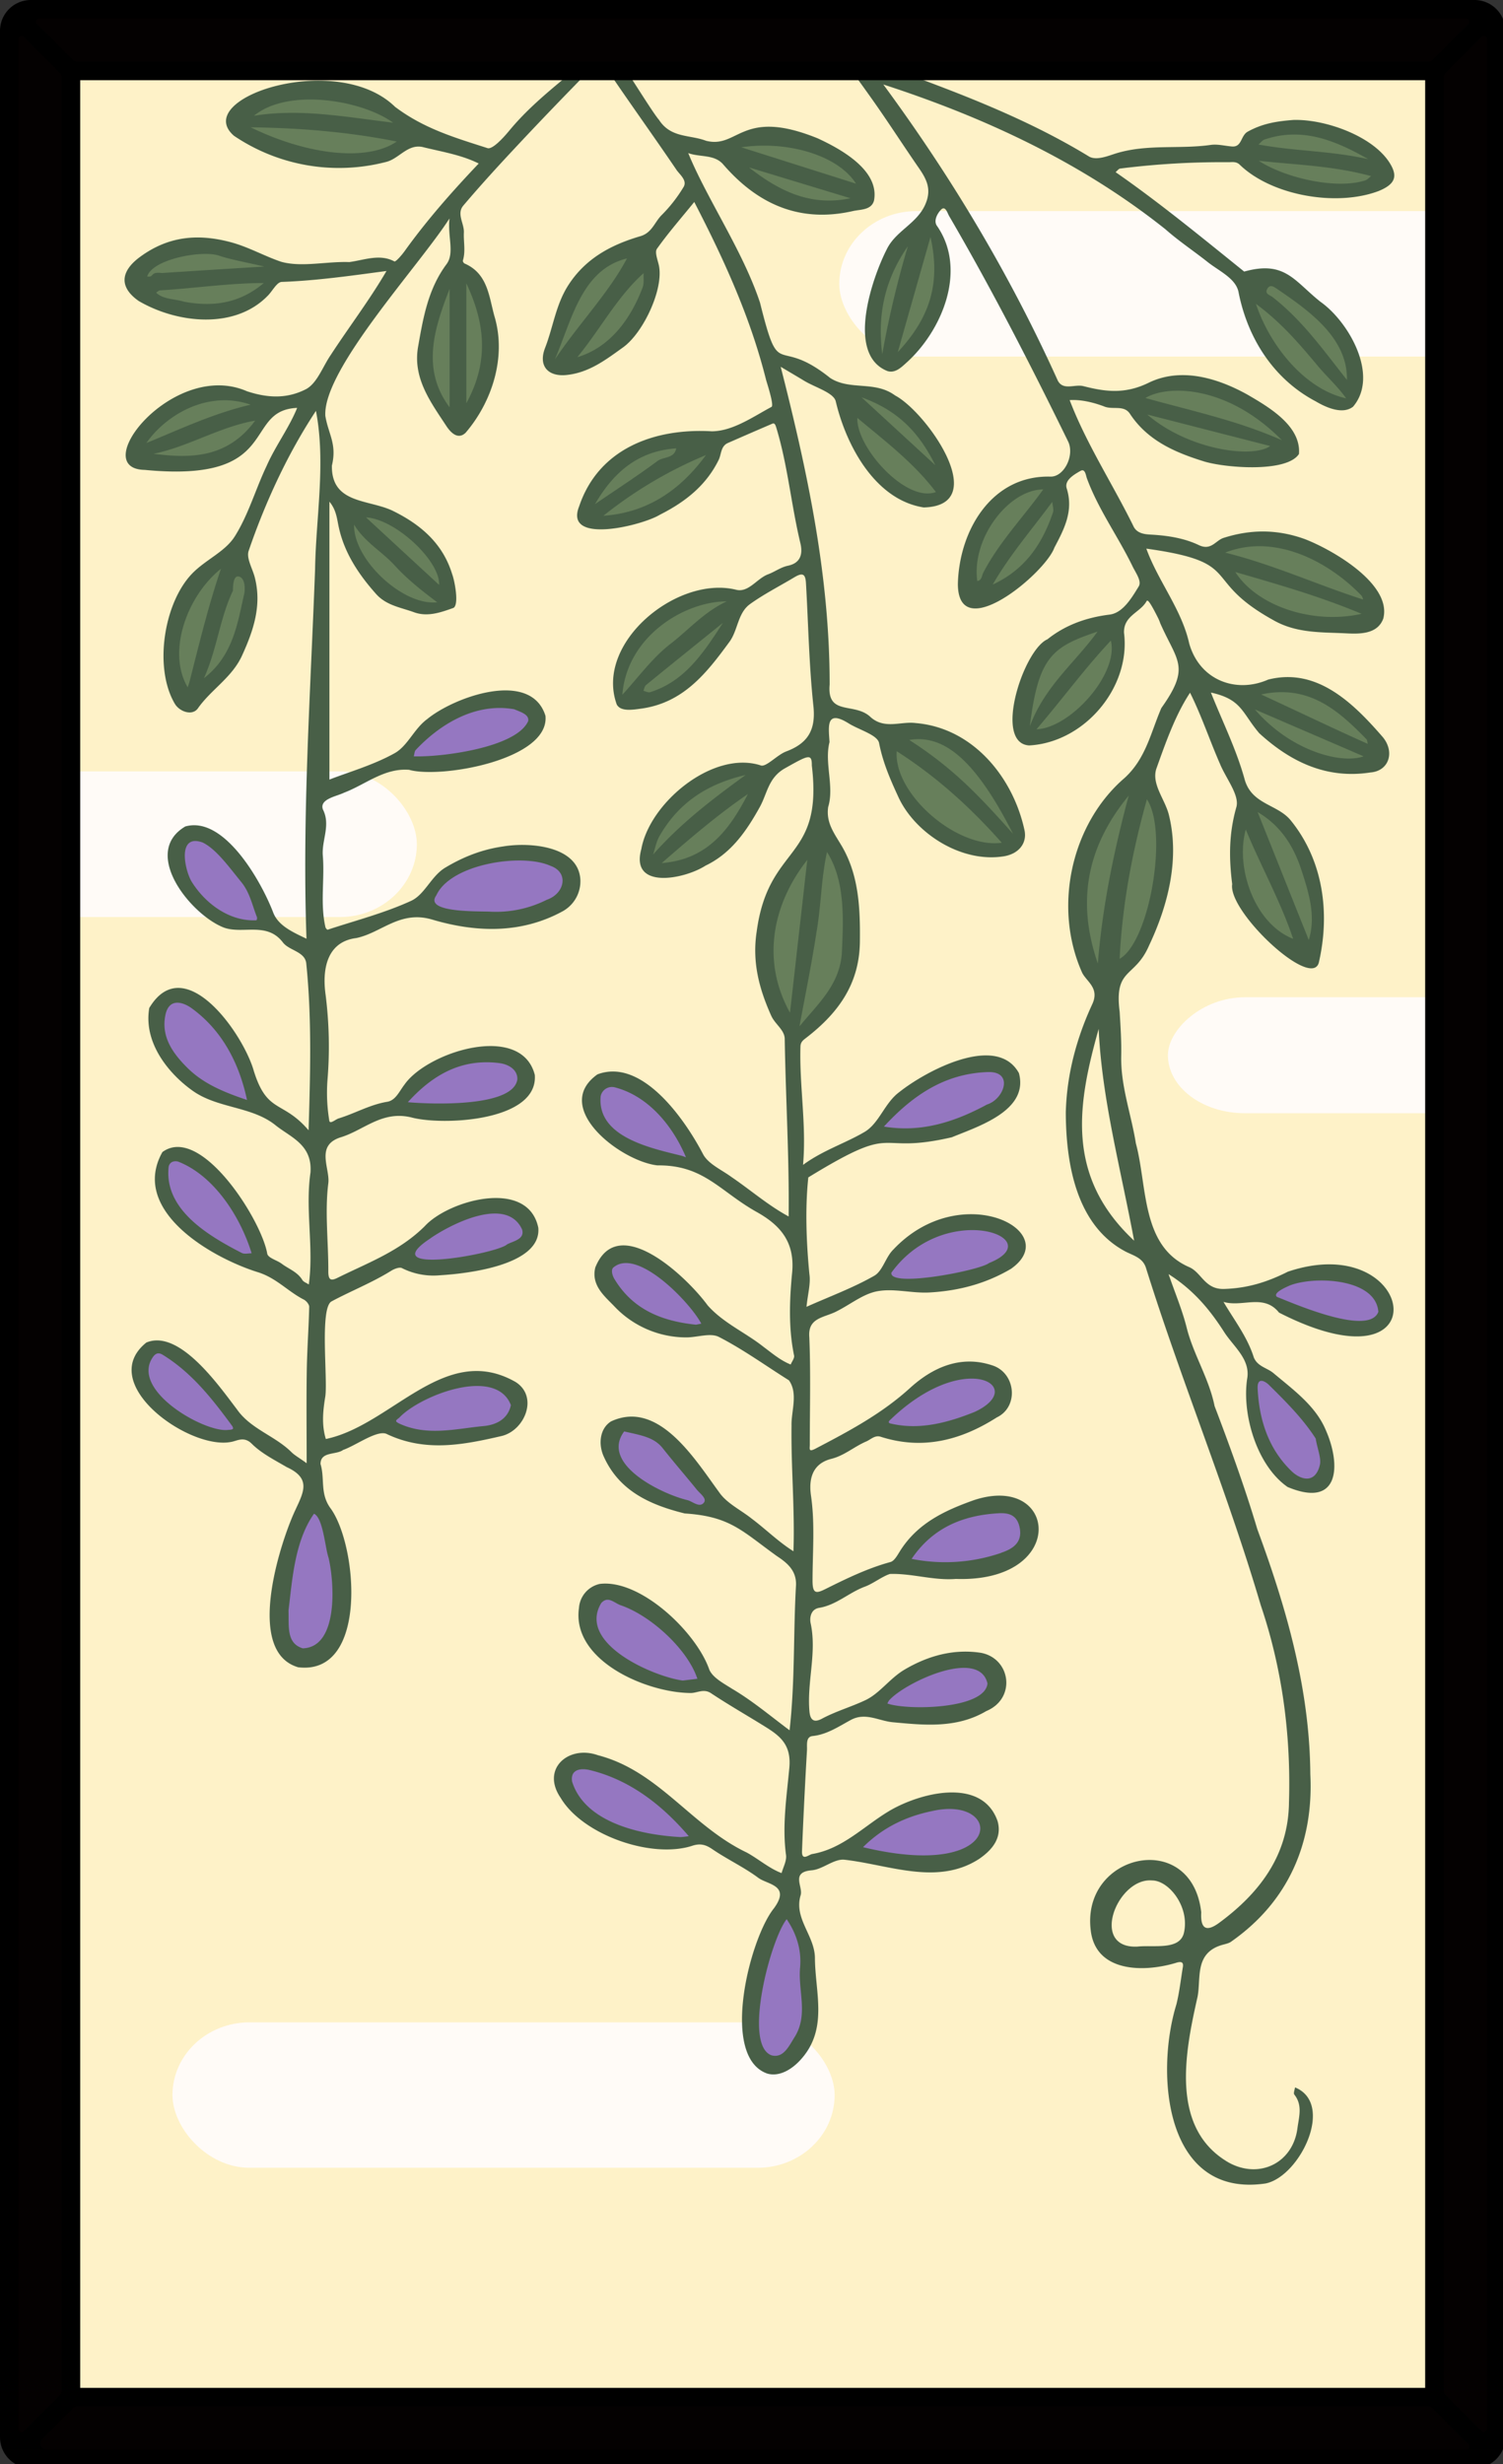 <svg xmlns="http://www.w3.org/2000/svg" width="976" height="1600" viewBox="0 0 258.233 423.333"><rect x="0" y="0" width="258.233" height="423.333" fill="#333333" stroke="none"/><defs><clipPath clipPathUnits="userSpaceOnUse" id="c"><rect style="fill:#fef2c8;fill-opacity:1;stroke-width:16.499;stroke-linejoin:round;paint-order:markers fill stroke" width="976" height="1600" rx="25" ry="25"/></clipPath><clipPath id="b"><path d="M960 22v1556a6 6 0 0 1-6 6H22a6 6 0 0 1-6-6V22a6 6 0 0 1 6-6h932a6 6 0 0 1 6 6z" style="fill:none"/></clipPath><clipPath clipPathUnits="userSpaceOnUse" id="a"><rect style="fill:#fef2c8;fill-opacity:1;stroke-width:16.499;stroke-linejoin:round;paint-order:markers fill stroke" width="976" height="1600" rx="25" ry="25"/></clipPath></defs><g transform="translate(115.51 248.708)"><path d="M960 22v1556a6 6 0 0 1-6 6H22a6 6 0 0 1-6-6V22a6 6 0 0 1 6-6h932a6 6 0 0 1 6 6z" style="fill:#f4f3ef" transform="translate(-115.51 -248.708) scale(.265)" data-name="Paper Backing"/><rect style="fill:#fef2c8;fill-opacity:1;stroke-width:4.365;stroke-linejoin:round;paint-order:markers fill stroke" width="258.233" height="423.333" x="-115.51" y="-248.708" rx="6.615" ry="6.615"/><rect style="fill:#fffbf7;fill-opacity:1;stroke-width:9.456;stroke-linejoin:round;paint-order:markers fill stroke" width="429.992" height="94.43" x="-159.73" y="1155.144" rx="50" ry="50" clip-path="url(#a)" transform="translate(-115.51 -422.3) scale(.265)"/><rect style="fill:#fffbf7;fill-opacity:1;stroke-width:2.502;stroke-linejoin:round;paint-order:markers fill stroke" width="113.769" height="24.985" x="28.688" y="-212.442" rx="13.229" ry="13.229"/><rect style="fill:#fffbf7;fill-opacity:1;stroke-width:2.502;stroke-linejoin:round;paint-order:markers fill stroke" width="113.769" height="24.985" x="-85.879" y="98.717" rx="13.229" ry="13.229"/><g clip-path="url(#b)" transform="translate(-115.51 -248.708) scale(.265)" data-name="Wikipedia Cropped"><path d="M502.58 1336.73c-29.69-7.3-8.79-81.21 7.28-96.56 19.5 16.39 23.32 88.52-7.28 96.56zm98-129.87c-81.77.08-29.11-33.22 16.16-38.66 43.26 5.86 15.85 43.5-16.13 38.66zM439.48 1195c-30-2.39-79-14.75-70.41-48.43C387 1128 477.2 1194.74 439.48 1195zm159.64-84c-59.38 1.36-5.47-31.86 25.72-33.88 46.79 9.29-.67 38.31-25.72 33.88zm-156.42-17.5c-23.81 0-86.47-38.64-48.75-60.39 17.05-.63 90.68 59.09 48.75 60.34zm-244.39-20.68c-28.2 0-12.86-81.87 5.22-95.49 18.47 13.16 27.21 89.81-5.22 95.44zm414.61-56.11c-59.57 2.57 6.84-44.1 36.28-39.77 9 0 14.13 4.12 15.82 12.6 4.56 24.61-34.95 26.02-52.1 27.12zm-159.3-37.17c-63.46-9.06-78.29-83.25-20.82-43.16 4.88 10.94 42.33 36.88 20.82 43.11zm393.66-17c-21.27-2.16-48.71-55.5-29.46-71.36 19.18 8.25 64.51 59.35 29.46 71.35zm-565.1-31c-81.38-3 46.42-66.94 53.05-19.81-4.86 21.64-35.44 17.44-53.05 19.81zM147.32 931c-21.66-1.35-48.26-17.06-55.27-41-2.55-9.45 8.66-21.79 17.1-14.12 9.65 5.98 63.43 52.61 38.17 55.12zm444.05-2c-55.87 0 36.42-56.07 54.06-34.57C659.29 921.8 610.71 926 591.37 929zm-140.16-66.28c-26.71 3.81-87.15-43.51-42.35-48.06 9.57.53 67.24 40.86 42.35 48.06zm434.31-2.65c-20.89-.13-39.47-7.37-56.79-14.65-19.26-12.26 20.32-20.81 29.1-19.57 19.17-4.54 61.17 26 27.69 34.22zm-292.44-27.15c-50.13.88 15-42.39 33.78-40.34 21.34-2.15 45.65 19.11 18.41 28.88-16.66 7.61-34.52 10.16-52.19 11.46zm-316-12.1c-38.08-10.41 32.84-42.07 46.6-37.82 15.86-1.43 28 21.12 9.6 26.07-17.18 9.23-36.71 10.12-56.15 11.75zm-118-4.1c-51.34-7.53-82.59-107.35-17.49-50 5.93 9.28 39.85 47.28 17.51 50zm285.64-62.55c-74.87-5.52-78.69-89.13-15.08-34.81 4.88 8.7 26.98 27.21 15.1 34.81zm144.58-18.72c-62.62 2.12 58.54-70.24 65.29-35.61-.05 25.32-43.34 33.32-65.29 35.61zm-301.12-15.92c-66.34 4.81 12.7-43.89 36.14-34.31 43.3 17.09-13.01 38.18-36.14 34.31zm-128-2.46C131 715.71 76.64 660.59 115 646c22.61 3.4 56.75 51.74 45.15 71.07zm2.12-116.15c-28.35 4.31-72.37-63.25-29.12-58.35 11.43 5.43 54.23 53.11 29.09 58.35zm159.59-5.8c-83.08 3.75-30.37-43.59 16.41-41.54 59.02 4.42 20.13 45.14-16.44 41.54zm-50.3-100.21C243 484.45 313.45 450 324.48 454.78c66.11 13.75-31.16 43.51-52.89 40.13z" style="fill:#9577c1;fill-opacity:1"/><path d="M518.38 669.37c-32.82-27.38-26.89-112.5 20.71-119.83 20.73 34.11 15.68 95.61-20.71 119.83zm193.4-40.72c-48.33-67.44 63.15-196.24 37.24-43.54-8.2 30.75-15.93 37.93-23.1 40.47-6.2-4.05-9.16.65-14.14 3.07zm136.75-15.27c-32.41.06-51.1-40.47-45.69-72.22 1.49-10.28 8.31-5.36 9.95-17.73 27.55 2.67 53.8 66.65 35.74 89.95zM429 563.52c-29.1-22 27.78-61.94 54.41-65.11C501 523 459.37 563.63 429 563.52zm215.88-12.89c-116.33-21.77-55.88-152.06 15.49-11.89 2.73 4.39-11.45 13.17-15.51 11.89zm229.62-54.88c-12.19.61-72-16.74-60.81-44.89 16.11-28.24 114.59 35.97 60.81 44.89zm-202.5-19c-3-1.15-8.61-2.22-8.22-6.45 5.75-47.5 16.57-55.18 47.9-64.92 37.12 14.5-14.37 72.22-39.68 71.4zm-268.51-22.4C386.79 425.65 447 374.42 475 389c-4.92 26.95-24.55 54.62-52.29 63.53-9.71.09-9.71-5.34-19.22 1.85zm-281.81-4.79c-22.58-14.38-1.27-84.9 25.08-82.8 14.35 6.42 19 6 14.29 24.42-3.11 23.55-15.44 48.82-39.37 58.41zM864 404c-37.53.55-62-19.46-73.66-45.55C811.19 323.37 941.23 398.92 864 404zm-583.23-9.37c-22.49 3-78.95-49.5-43.24-63.15 23.86-1 70.47 48.15 43.24 63.11zm362.85-11.65c-38-7.2 5.15-72.72 32.7-69.67 27.61 20.18-10.91 62.69-32.7 69.63zM391.2 338.37c-27.94-19.76 31.32-58.09 50.24-50.36 2.9 12.77 13.3 0 19.41 4.53-8.85 28.65-43.72 43.64-69.65 45.83zm209.46-13.87c-27.22-3.18-62.75-48.58-42.08-71 21.52 7.46 49.34 26.26 50.22 51.22-3.9 2.79-2.31 7.74.42 10.7 5.14 5.98-3.48 8.92-8.56 9.08zm-482.57-25c-80.23-1.09 50.61-81.79 50.57-24.49-12.43 16.99-28.02 24.53-50.57 24.53zm689.31-2.8c-18.66-.94-66.6-9.09-68.69-38.15 4.95-32.69 151.95 28.28 68.69 38.15zm-515.91-28.61c-24.18-18.35-18.46-81.56 10.87-88.39 15.09 11.74 27.13 79.35-10.87 88.39zM870 262.48c-25.26-8.92-71.89-50.45-52.86-74.27.69-6.85 9-8.46 13.19-4.16 28.2 17.2 52.46 41.44 46 76-1.16 2.42-3.97 2.26-6.33 2.43zM359.75 237c-10.94-10.83 21.26-65.66 38.18-71.06 13.23-9.37 9.9 5.84 18.65 7.14 16.68 17.36-17.64 51.31-33.94 60.06-9.18 5.35-14.36-3.65-22.89 3.86zm212.07-3.37c-13.48-22.32.27-55.43 13.5-76.31 3.74-4.43 12.11 3.61 14.11-4.76a4 4 0 0 1 4-2.92c16.57 24.92 1.16 78.91-31.61 83.99zm-437.69-32.58c-11-1-27.23-1.2-35.9-8.71.39-8.2-9.59-10.06-5.88-17.32 13.76-17.85 65-18.16 83-1.93 1.26 20.91-22.58 27.4-41.22 27.96zM537.52 134c-19.39.11-52-11.16-58.58-34.86-3.56-1.45-2.8-7.2 1.08-7.6 34.91-12.17 118.08 32.09 57.5 42.46zM872 123.32c-17.26-.62-80.77-8.47-53.5-36.64 24.12-9 50.71 1.07 70.59 13 6.49 17.32 3.37 22.89-17.09 23.64zm-645.07-19.95c-12.07-1.25-80.11-6-64.81-31.41 46.74-37.96 154.13 25.16 64.81 31.41z" style="fill:#677f5b;fill-opacity:1"/><path style="fill:#485f47;fill-opacity:1" d="M373.916 15.715c10.351 16.612 16.702 10.315-7.816 34.894-12.74 10.55-25.25 21.17-35.84 34-3.93 4.77-11 12.47-14.2 11.42-20.78-6.7-41-12.489-59.95-26.789C218.42 32.41 123.53 63.56 151.66 88a121.47 121.47 0 0 0 98.6 17c8.31-1.95 13.87-11.67 23.57-9.72 12.22 3.04 25.17 5.02 36.54 10.72-17.1 18-33.5 36.55-48 56.75-1.89 2.65-5.83 7.16-6.69 6.72-9.42-5.11-19.59-.86-29.22.43-14.45-.56-30.85 3.52-44.13-.19-11-3.69-21.34-9.72-33.15-12.81-21.34-5.6-40.29-3.65-58.4 9.65-12.72 9.34-13.66 19.6-.9 28.54 24.77 14.56 62.63 18.85 84.09-3.76 2.83-3 5.59-8.4 8.61-8.57 22.86-.81 45.43-4.08 68-7.09-11 18.87-24.36 36.35-36.29 54.67-5.15 7.58-8.77 18.22-16 22-12.17 6.19-24.49 5.82-38.22 1.28-47.53-20.73-104 50.34-66.21 51 89.53 8.7 63-38.68 98.8-40.2-5.27 13-14.08 24.63-19.77 37.57-7.23 15.14-11.84 31.78-20.71 45.8-6.27 9.9-18.81 15-27.49 23.92-18.4 18.9-25.2 61.21-11.28 84.62 3 5 11.3 8 14.91 2.85 8.61-12.25 22.12-19.95 28.62-34.22 7.47-16.41 12.89-32.57 8.24-50.68-1.47-5.74-5.52-12.31-4-17.08 10.83-31.64 25.34-63.07 43.66-90.84 6.5 33.76 0 68.68-.57 102.84-2.93 79.78-8.42 159.53-5.56 239.35-8.7-4.18-18.17-8.3-21.53-16.85-7.57-19.9-31.76-63.14-57.07-55.91-29 17.15 3.93 57.63 25.32 65.65 12.44 4.22 27.67-4 38 9.53 4 5.28 14.2 5.83 15.12 13.46 3.69 35.94 2.61 72.26 1.52 108.3-16.88-19.7-26.76-10.54-35.46-38.28-6.78-24.32-45.17-78.88-67.83-41-3.94 22.84 13 43 28.3 53.78 16.32 11.48 38.22 9.88 53.59 22.26 9.71 7.82 23.91 12.43 22.63 30.61-3.52 24.05 2.25 48.68-1.09 72.6-1.43-1-3.39-1.6-4.2-2.94-3.16-5.24-8.84-7.11-13.35-10.51-3.08-2.31-8.62-3.62-9.37-6.39-3.61-21.86-43.14-84.28-68-66-21.3 38 32.18 68.77 62.49 78.06 11.67 3.84 19.11 12.44 29.22 17.58 1.6.82 3.51 3.13 3.47 4.71-.32 13.79-1.36 27.57-1.58 41.36-.3 19.38-.07 38.77-.07 60-5-3.62-7.77-5.1-9.89-7.21-10.73-10.64-26.51-15-35.35-27.77-11.51-15.05-37.25-52.19-58.7-43.26-33 26.56 27.84 69.82 54.9 64.44 3.79-.58 8.33-3.92 13.44 1.17 6.31 6.29 14.79 10.52 22.62 15.13 18.49 8.46 9.06 18.81 3.18 33.46-9.34 22.8-28.7 86.54 4.25 96.31 45.9 5.6 38.47-79.88 20.77-103.41-6.66-9.42-3.35-19-6.24-28.35 0-8.29 10.14-5.74 14.65-9.12 8.39-2.94 21.65-12.86 28-10.47 25.22 12.12 49.93 7.17 74.75 1.44 15-3.57 24.06-25.37 9.2-34.95-46.12-26.46-80.36 28-123.15 36.89-2.82-9.25-1.86-18.26-.35-27.57 1.66-11.49-3.72-57.22 4-61.61 12.8-6.87 26.42-12.2 38.84-19.95 2-1.22 5.32-2.49 6.9-1.64a45.17 45.17 0 0 0 24.36 4.64c17.49-1 66.22-6.42 64-30.84-6.74-32.36-58.25-17.74-73.51-1.1-16.49 16.41-36.85 23.75-56.49 33.5-4.25 2.11-6.17 1.81-6.14-4.07.11-19.09-2.36-38.42 0-57.19 1.21-9.71-8.66-24.6 8.21-29.81 15-4.63 26.63-17.45 45.67-12.83 20 5.42 82.31 2.64 80-27.55-8.73-34.27-69.78-15-84.54 6.32-3.35 4.33-5.68 10.19-11.16 11.09-11.21 1.83-20.88 7.54-31.47 10.77-2.1.64-5.67 4.06-6.07 1.45a110.32 110.32 0 0 1-1.22-25.79 267 267 0 0 0-1.15-55.56c-2.73-19.44 2.39-34.8 19.79-37 16.41-3.37 28.35-18.18 49.26-12 27.59 8.18 57 9.6 84.31-5.21a22.21 22.21 0 0 0 11.79-20.61c-1.18-21.85-32.57-24.49-49.92-21.61-13.8 1.94-26 6.79-37.69 13.78-9.13 5.48-13.23 17.42-22.12 21.51-17.27 7.94-36 12.73-54.14 18.73-.28.09-1.26-1-1.4-1.6-3.54-15.37-.45-31-1.71-46.33-.84-10.09 5.22-19.82.07-30-2.5-6.86 9-8.53 13.62-10.88 14-5.29 26-16.08 42.22-14.86 20.68 5.86 91.27-6.57 88.44-35-9.45-30.33-59.38-12.18-76.73 2.17-8.46 6.2-12.6 17.37-21.12 22.1-13.88 7.71-29.59 12.14-42.22 17.06V325.23c4.44 5.29 4.85 10.91 6 16.25 3.55 16.73 12.87 30.84 24.27 43.6 6.68 7.48 16.06 8.71 24.66 11.85 8.6 3.14 17.2.1 25-2.67 4.58-1 1.2-18.11-.36-22.08-6.13-20.12-20.75-32.37-38.81-41.19-15.67-7.34-39.55-4.39-39.16-29.14 3.4-14.06-2.31-20.42-4.25-32.23-1.8-29.94 60.8-97.21 80.48-128-1.27 11.79 3.45 22.46-1.91 29.64-12 16.15-15.1 34.66-18.41 53.36-3.63 20.47 8.05 35.92 18.25 51.48 2.19 3.34 7.14 9.58 12.51 4.47 17.16-20 26.33-48.67 19-74.58-3.81-12.86-4.15-28.45-19.62-35.15-.57-.24-1.29-1.4-1.14-1.89 1.88-6 .39-12.12.66-18.13.34-5.79-4.82-12.12-.45-17.44 11.49-13.58 23.54-26.7 35.71-39.69 16.28-17.4 32.86-34.52 49.56-51.53.19-.2 2.25-5.79 5.84-.37 15.32 22.83 31.54 45.29 47 68.05 2 3.15 7.39 7 4.78 11.39a94.67 94.67 0 0 1-14.29 18.29c-4.5 4.51-6.17 11.38-13.69 13.59-19 5.57-35.81 14.48-47 32.17-7.88 12.46-9.61 26.9-14.79 40.2-4.61 11.85 2 18.8 13.76 17.63 14.62-1.45 25.49-9.81 36.89-18 13-9.4 26.24-37.57 23.16-52.81-.75-3.69-2.89-8.74-1.31-11 7.45-10.5 16-20.24 24.2-30.36 19.24 37.23 36.44 74.75 46.63 115.58 1.8 5.83 5 16.41 3.47 17.25-11.84 6.3-25 15.73-38.71 15.84-37.41-2.16-73.52 11.28-86.06 48.75-10 25.14 41.4 12.16 52.39 5.32 16.52-8.33 29.92-18.95 38.08-35.46 1.88-3.82 1.27-9 6.1-11.08 9.12-4 18.28-8 27.44-11.92 1.84-.79 2.74-1.6 3.75 1.7 7.53 24.61 9.73 50.3 15.71 75.2 1.76 7.35-.12 12.94-8 14.61-4.8 1-8.53 3.94-12.85 5.54-7.42 2.75-12.78 12.24-21 10-38.18-9.24-91.6 34.5-77.2 74.42 2.52 4.7 10 3.5 16.15 2.64C443.33 455.47 458.37 436 473 416c5.48-7.53 5.28-18.66 13.31-24.41 9-6.47 19-11.53 28.57-17.27 5.38-3.24 7.31-2.44 7.66 3.67 1.53 26.52 2 53.15 4.81 79.53 1.69 15.63-3.5 24.32-17.63 29.63-6 2.27-13.19 10.55-16.64 9-30.84-9.86-71.93 24.18-77.3 54.37-7.34 26.46 27.95 19.5 41.66 10.64 16.83-8.05 26.75-22.82 35.18-38 4.9-8.84 5.48-19 16.32-25.11 15.16-8.51 17.49-9.85 17.4-1.77 7.47 62.3-28.11 50.53-35.75 107.67-3 19.68 1.53 36.86 9.38 54.43 2.49 5.57 8.56 9.16 8.79 14.86.63 38.37 3 78.07 2.56 115.36-13.19-7.09-24.79-17.25-37.22-25.68-6.39-4.67-15-8.4-18.32-14.78-11.67-22.39-39.52-62.6-68.44-51.65-30.08 21.42 14.84 56.25 38.88 59 29.92-.35 40.23 16.55 64 30 15.34 8.48 25.31 19.36 23.35 39.66-1.71 17.61-2.42 35.81 1.27 53.61.35 1.72-1.41 3.86-2.19 5.81-6.66-2.63-12.14-7.37-17.84-11.61-11.73-9.26-25.9-15.31-36-26.72-13.44-18.43-58.16-61-72.83-24.63-2.89 11.6 6 18.65 12.19 25.11A64.16 64.16 0 0 0 444.66 867c7.24.09 15.85-3.17 21.46-.29 15.78 8.11 30.3 18.65 45.39 28.12 6.07 8.45 1.43 20 1.68 29.38-.36 27.12 2.19 54.39 1.24 81.43-9.68-6.06-17.95-14.32-27.11-21.18-7.12-5.67-16.22-9.94-21.09-17.12-15.65-21.28-39.27-60.23-70.07-45.88-7.31 4.59-8.29 14.68-4.83 22.51 10 22.6 30.17 31.6 52.59 37.16 29.76 1.92 37.13 11.43 60 27.8 7 4.57 12.46 9.64 12.17 18.58-1.79 31.29-.62 63.19-4.18 94.18-12.32-9.18-24.09-19.15-37.44-27-5.42-3.46-12.46-7.14-14.63-12.41-8.38-24.16-44.58-58.76-71-55.46a17.16 17.16 0 0 0-13.46 15.56c-4.89 34.05 43.61 55 72.45 55.16 4.14 0 8.38-3 13.07.07 11.37 7.55 23.25 14.33 34.85 21.54 10 6.18 17.43 11.85 16 27-1.72 18.56-4.7 37.47-2.13 56.43.5 3.71-1.8 7.8-2.89 11.69-7.93-2.94-15.07-9.24-22.63-13.35-35.88-17.1-56.91-52.8-96.4-63.05-19-6.78-37.18 8.77-24.15 27.71 14.22 23.89 58.47 39.42 84.88 31.11 5.46-1.89 9-.94 13.54 2.17 9.63 6.57 20.39 11.57 29.71 18.51 6 4.45 21.21 4.7 10 19.86-15.62 19.49-35.11 96.08-4.27 107 7.7 2.23 15.66-2.46 21.39-8.66 18.41-19.91 9.7-43.48 9.55-66.23-.09-14.65-13.81-25.54-9.25-40.73 1.67-5.59-6.68-15 7.18-16.15 7-.6 13.82-7.09 20.62-6.91 28.89 3.05 60.43 17.19 87.77-.37 8.39-5.73 15.28-13.6 12.08-24.66-10.23-29.23-51.75-18.07-71.53-5.72-15.88 9.78-29.27 23.81-48.68 27.13-2.18.38-6.85 4.93-6.56-2.08.88-21.747 1.953-43.486 3.22-65.22.19-3.29-.93-8.71 3.63-9.2 9.21-.93 16.92-6.17 24.81-10.44 9.54-5.11 18.1.64 27.18 1.49 20.41 1.9 41.36 4.13 60.66-7.25 19.52-8.16 15.84-34-3.34-37.72-17.34-2.73-34.07 1.65-49.61 10.81-9.55 5.62-16.15 15.43-25.36 19.81-9.21 4.38-19.26 7.19-28.46 12.16-4 2.07-7.27 1.9-7.9-4.7-1.75-19.17 4.91-38.15.74-57.4-.53-2.45-.51-8.88 5.61-9.88 11.07-1.82 19.29-9.91 29.53-13.7 5.45-2 11.15-6.6 16.27-8.25 14.25-.48 28.32 4.38 42.79 3.22 73.02 2.42 66.09-69.06 11.71-51.09-19.08 6.8-36.25 14.87-47.57 32.44-1.85 2.87-3.9 7-6.61 7.7-14.64 4-28.22 10.58-41.7 17.29-6 3-8.78 3.88-8.78-5.12 0-18.39 1.67-36.81-1-55.22-1.55-10.82.87-20.76 13.24-23.87 8.49-2.14 14.83-7.94 22.55-11.23 3-1.29 5.61-4.29 9.42-3.07 27.24 8.74 52 2.29 75.26-12.54 14.65-7 12.24-29.29-3.35-33.87-20.85-6.79-39 2.13-52.94 14.83-18.51 16.82-39.67 28-61.29 39.31-4.61 2.4-3.67.11-3.67-2.6 0-23.22.64-46.46-.31-69.65-1.11-13.12 10-12.53 18.27-17.08 8.62-4.38 16.78-11.08 25.87-12.73 10.86-2 22.23 1.43 33.85.79 19.25-1.08 36.74-5.86 52.76-15.32 34.7-24.37-32.6-58.91-76.27-12.5-5 4.84-6.85 13.83-12.38 17-13.57 7.76-28.44 13.23-43.93 20.13.84-8.33 2.79-14.94 1.89-21.14-2-20.64-2.85-42.62-.71-62.76 60-36.78 41.25-14.1 93-26 17.23-7.11 50.11-17.33 43.54-41.62-14.47-26.26-60.9-1-77.55 12.32-9.53 7-13 20.23-22.54 25.84-12.6 7.42-27 11.87-39.86 21.35 2.28-26.16-2.44-51.34-1.68-76.71.08-2.84 1.55-4 3.4-5.42 20.6-15.84 34.82-34.62 35.14-62.58.24-21.91-.71-43.41-11.94-62.3-4.87-8.2-10.09-14.92-8.63-25 4.08-13.35-2.59-28.56.87-42.09-.55-9.71-2.64-21.53 12.5-12.06 6.84 4.22 18.6 7.4 19.64 12.72 2.47 12.65 7.27 23.6 12.57 35.09 10.7 23.21 40.58 42.79 68.33 38.3 9.62-1.56 15.18-8.47 13.37-16.94-7.49-34.58-33.66-66.39-70.57-69.43-9.63-1.24-19.93 4.2-29.06-3.72-10.31-10.18-28.53-.42-26.7-21.24.05-70.39-14.32-137.72-31.73-206 6.18 3.68 10.67 6.3 15.11 9 7.21 4.4 19.38 7.79 20.6 13.49 6.76 28.56 25.48 63.75 57 68.69 44.63-1.11 1.9-61.85-18.58-72.62-13.16-9.72-29.09-3-42-11.28-35.52-28.47-32.48 3.67-45.53-48.82-11-33.32-34.48-67.44-46.55-97 7.47 2.8 16.87.64 22.66 7.33 22.46 26 49.81 38.06 84.16 30.24 4.81-1.09 11.81-.51 13.6-6.67 3.85-19.62-21.39-33.52-36.57-40.5-49.36-20-51.25 7-72.34 1.61-10.4-4-22.73-1.63-30.44-13.5-6.013-7.107-26.49-41.953-41.878-62.045h-11.486zm157.014 0a73.15 73.15 0 0 1 2.18 2.785c11.2 17.06 23.6 33.32 35.28 50.07 9.24 13.25 18 26.83 27.2 40.13 5.12 7.41 8.69 14 4.25 24-5.55 12.44-19.11 17-24.87 28.86-9.54 18.61-26.72 68.27.42 79 4.64 1.41 8.35-1.82 11.65-4.84 23.58-20.77 40.27-60.51 20.56-89.13-2.66-3.43.29-8.46 2.61-10.75 2.62-2.59 4 2 5 3.93 27.72 47.49 53 96.79 77.22 146.26 4.52 9-2.45 23.21-11.39 22.95-38.17-1-59.17 35-60 69.5 0 40.54 56.69-6.92 62.56-23.45 6.17-11.7 12.63-23.71 8-38.39-1.67-5.3 4.72-9 9-11.4 3-1.68 3.39 3 4.1 4.88 7.45 20.24 20.22 37.71 29.58 57 2.12 4.36 6.09 9.62 4 13.06-4.61 7.52-10.29 17.19-18.89 18.25-15.23 1.88-28.83 6.85-40.28 16-15.56 6.77-35.29 67.35-11.87 68.82 36-1.94 66-37.78 61.51-73-.39-11.15 10.51-13.11 14.59-20.47.66-1.2 1.93-.18 7.17 10.2a27.3 27.3 0 0 1 1.71 4c10.94 24.85 19.89 28.12.75 55-6.8 15.64-9.92 32.56-23.74 45.26-34.81 29.85-46.64 84.08-27.57 126.45 3 5.83 11.31 9.89 6.52 20.27C698 672.91 691.64 696.5 691 721.18c.13 32.86 6.6 72.78 38.22 89.89 5 2.75 11.56 4 13.73 10.77 23 73.59 52.63 144.71 74.43 218.7 14 41.31 19.66 84.47 18.32 128-.38 34.13-19 58.65-45.29 78-7.39 5.43-12.23 5-11.59-6.82-6.13-54.22-77.8-38.4-71.65 11.61 3.19 27.66 35 27.48 56 20.91 2.85-.74 4.25-.16 3.73 3-1.34 8-2.22 16.23-4.18 24.13-13.84 45-7.58 125.85 57.9 116.1 22.18-4.57 45-51.7 19-62.26-.19 1.58-1.15 3.75-.45 4.64 5.49 7 3 14.34 2 22-3 22.37-24.57 32.94-44.36 22.18-38.61-22.1-28.41-71.9-20.38-107.59 2.31-11.87-2-27.88 15.18-33.37 2.4-.76 5.23-1.14 7.05-2.67 36.56-25.76 53.1-63.66 50.88-108.17-.36-55.09-15.45-107.66-34.31-158.73-8.06-27-17.79-53.81-27.77-80-3.6-17.95-13.73-33.32-18.11-50.9-2.78-11.17-7.34-21.9-11.72-34.61 16.5 10.45 27 23.42 36 37.46 6.12 9.6 17.37 17.78 14.91 30.68-3.33 23.19 6.46 56.11 26.27 69.85 34.23 14.31 34.48-14.85 24.84-36.69-6.55-15.83-20.94-26.14-34-37.12-4.12-3.47-10.27-4.2-12.75-10.18-4.17-13.3-12.64-24.09-19.64-36 12.34 3.63 26.06-5.48 36 6.94 106.35 54.4 89.54-54.77 5.74-26.53-13.35 6.74-26.12 10.72-41.33 11.2-12.54.4-14.61-10.6-22.57-14.11-31.36-13.55-27.08-52.18-34.67-80.28-3-18.91-9.91-37.13-9.5-56.7.2-9.51-.43-19-1-28.55-3.68-28.8 9.82-21.64 19-42.88 12.22-25.8 19.89-55.58 13.1-84-2.29-10.48-11.46-20.19-8.41-30.49 5.94-16.59 12.32-35 21.94-49.52C779 463.92 784.29 480 791 495.25c3.86 9.42 12.78 20.27 10.59 28-4.84 17-4.88 32.71-2.7 49.92-2.89 18 52.7 69.9 56.32 50.17 7.11-31.53 2.74-65.45-18.27-91.38-8.53-10.69-25.42-10.24-30-26.77-5.21-19-14.18-37-21.85-56.22 20.12 4.39 20 13 31.32 26.34 20.36 18.66 43.72 29.84 72.06 25.46 12.12-.92 15.93-13.25 8.15-22.81-19-21.92-42.65-45.5-74.45-37.38-20.75 9.12-44.37.47-51.15-23.43-4.88-22.08-20.19-40.41-27.8-61.49 64.42 9 34.29 19.69 82.25 46.31 15 8.62 31 7.82 46.73 8.59 8.48.42 20.82 1 24.64-9.54 5.82-22.38-33-44.67-50.93-51.56-17.57-6.35-34.86-6.45-52.65-.74-5.12 1.64-8 8.47-16 4.66-9.36-4.47-20-6.18-30.72-6.78-3.62-.2-9-.46-11.45-5-13.52-27.6-30.64-53.6-41.58-82.22 7.35-.48 15.34 1.5 22.07 4 5.59 2.56 13.07-1.15 17 4.86 11.27 17.16 28.82 24.87 47.11 30.6 13.16 4.41 54.47 7.94 62.48-4.53 1.47-18.21-19.51-30.4-33.37-38.47-20.35-11.31-43.69-17.68-64.17-7.66-15.59 7.62-28.48 5.65-42.22 2.15-5.54-1.41-13 3-16.53-3.45C655 178.54 617.3 115.36 572.7 54.77c65.92 21.41 128.62 50.58 183 93.94 8.58 7.59 18.23 14 27.22 21.11 7.54 6 18.67 10.77 20.17 20 6 29.91 22.89 56.12 50 70.4 7.58 4.48 17.71 8.47 24.15 3.44 17.12-20.06-2.67-55-21.1-68-17.12-13.57-23-27-49.48-19.6-27.32-22-54.64-44.5-83.36-64.45 1-.81 1.93-2.22 3-2.35a528.65 528.65 0 0 1 70.13-4.11c2.62 0 5.21-.66 7.66 1.93C825 127 866.92 134.15 894 123.77c9.8-4.06 12-8.7 8.23-16-9.75-18.82-42.46-30.67-63.74-30-10.93.85-19.93 2.29-29.49 7.55-4.76 2.63-3.68 10.2-10.32 9.64-4.62-.39-9.35-1.67-13.82-1-20.33 2.87-41.12-.75-61.42 5.52-4.83 1.49-12.81 4.94-17.63 1.82-34.43-21-72-36.31-109.57-50.28-16.24-6.56-35.06-7.33-46.65-23.88-2.716-3.864-5.8-7.655-9.06-11.425h-9.6zM200.865 64.512c20.324-.06 42.034 6.34 54.004 15.027-31.26-3.77-60.179-9.338-90.209-4.488 9.043-7.43 22.3-10.498 36.205-10.54zm-38.342 18.027c31.097.352 63.092 2.904 94.698 9.201-18.763 12.995-57.191 9.071-94.698-9.2zm677.34 4.688c16.557.192 31.934 7.236 47.207 15.933-25.28-5.54-46.68-5-71.13-9.47 1.29-1.1 2.4-2.69 3.88-3.23 6.905-2.333 13.565-3.309 20.043-3.233zM495.03 94.422c25.87-.1 50.352 9.402 59.971 24.648l-74.4-23.58c4.8-.701 9.639-1.05 14.43-1.068zm321.102 9.828c26.66 2.79 48.669 3.37 72.799 9.9-1.2.94-2.29 2.22-3.67 2.77h-.02c-18.58 6.06-51.57-1.34-69.11-12.67zm-330.47 4.31 65.708 19.95c-25.73 5.49-46.37-4.73-65.71-19.95zm117.609 45.08c6.97 30.91-1.11 53.12-21.19 74.63h-.01c7.19-25.33 13.64-48 21.2-74.63zm-14.66 5.99a639.16 639.16 0 0 0-16.61 70c-3.5-28 2.79-50 16.61-70zm-455 4.985c3.169.022 5.927.34 7.95.975 8.13 2.77 16.74 4.12 29.83 7.21-25.26 1.54-45.79 2.83-66.33 4.2-8.36-1-4.68 3-9.64 2.2 2.982-9.223 24.454-14.68 38.19-14.585zm272.87 2.905c-11.54 22.02-30.73 41.77-46.73 65.48 11.22-26.35 17.43-58.2 46.73-65.48zm10.82 9.53c-.17 3.09.37 6.43-.63 9.23-7.58 20.09-20.87 38.85-42.37 45.29 15.38-18.83 25.85-39.15 43-54.52zm-246.28 6.45c-15.93 13.42-33.18 15.5-51.64 12.1-5.87-1.88-13.76-1.43-18.15-5.91.84-.51 1.65-1.38 2.53-1.45 22.54-1.34 44.69-4.75 67.26-4.74zm131.34.18c11.16 23.83 15.67 49.16 0 77.73v-77.73zm521.943 1.836c1.589.117 3.223 1.55 4.217 2.144 20.12 13.76 45.3 31.42 44.76 58.63C858 227 844.67 208 825.42 192.88c-1.77-1.61-5.77-2.16-3.74-5.69h-.04c.773-1.343 1.71-1.745 2.663-1.674zM291.49 187.26v76.81c-18.41-24.7-10.1-50.74 0-76.81zm522.8 9.74c16.18 11.94 27.47 25.19 38.71 38.52 6.27 7.84 14 14.53 19.77 22.71C845.71 252.3 823 223.5 814.29 197zm-51.915 56.285c18.465-.367 44.341 7.405 68.686 32.045h-.041c-29.52-13-59.4-19.19-88.39-27.32 4.491-2.71 11.352-4.558 19.745-4.725zM558.58 257.57c23.12 8.35 36.92 22.09 47.81 43.97v.03l-47.81-44zm-412.027 1.926c5.176.098 10.501.975 15.886 2.815v.048c-24.27 5.69-45.34 15.76-67.51 24.82 9.556-13.91 29.192-28.109 51.624-27.683zm597.285 9.23 79.691 20.424c-11.737 8.319-53.51 2.244-79.691-20.423zM555.85 270.92c17.95 15 36.78 29.26 50.93 48.05-19.211 7.237-51.687-28.933-50.93-48.05zm-390.42 1.76C147 297.83 122.06 297 99.52 294.18c22.78-4.61 42.47-17.37 65.91-21.5zm273.02 17.98c-1.31 6.72-8.27 5.29-12.25 8.25-12.38 9.22-25.37 17.62-40.43 27.91 12.97-22.34 29.32-34.51 52.68-36.16zm19.26 4.34c-17.22 23.51-38.71 37.37-66.51 39.37A275.65 275.65 0 0 1 457.71 295zm218.67 22.27c-12.94 18.06-28.65 34.25-38.88 54-1.04 2.04-.85 4.82-3.86 5.42h-.01c-3.91-27.52 20.18-59.27 42.75-59.42zm5.85 8.04c.17 2.37 1.13 5 .42 7.07h-.02c-6.84 20.07-17.88 36.82-39 46.56 11.39-19.71 25.75-36.08 38.6-53.63zm-444.92 10.11c19.163 1.09 48.174 28.326 47.38 43.76l-47.38-43.76zm-7.73 4.69c6.93 11.46 18.04 17.38 26.2 26.34v-.02c8.12 8.91 17.45 16.38 27.72 24-22 2.6-54.57-27.63-53.92-50.32zm586.129 13.994c25.484-.298 50.406 14.748 67.07 32.076a7.4 7.4 0 0 1 1 2.47c-29.26-9.32-58.15-22.64-89.44-30.4 7.056-2.776 14.234-4.063 21.37-4.146zM143.25 368.72c-8.34 24.59-13.98 48.199-20.33 73.049-.33 1.3-.82 2.55-1.24 3.82-13.67-23.21-.23-59.5 21.57-76.87zm657.66 2.11c27.63 8 54.74 15.729 81.88 27.099-31.72 7.07-67.65-4.93-81.88-27.1zm-646.824 2.847c.18-.014.372-.003.574.033 4.5.78 4.27 8.65 3.69 11.2-4.43 19.55-7.31 40.15-26.11 54.73 8.56-19.15 10.28-38.882 18.79-56.702 0-3.525.343-9.054 3.056-9.261zm317.064 16.191c-14.81 6.92-24.7 18.49-36.48 27.56-11.81 9.1-20.86 21.782-31.18 32.952 3.06-38.11 40.51-60.552 67.66-60.512zm-2.5 13.942c-13.27 20.76-25.35 38.04-47.12 44.91-1.24.4-2.91-.551-4.38-.871.54-1.27.74-3 1.69-3.75 15.7-12.82 31.49-25.52 49.81-40.29zm242.934 5.632c-14.316 19.91-34.085 35.124-43.885 61.336 5.554-45.278 14.684-51.485 43.885-61.336zm8.637 5.836c5.25 21.43-26.091 56.61-48.221 57.5 16.83-19.64 31.32-39.54 48.22-57.5zm111.039 33.43c23.118.11 39.177 14.596 54.61 30.441.65.67.6 2 .88 3.06-23-10.25-45.36-21.07-69.1-32 4.807-1.047 9.329-1.521 13.61-1.501zm-506.881 10.248a53.61 53.61 0 0 1 9.07.844c3.69 1.67 9.81 3.228 9 7.648-7.67 17.34-56.55 23.471-74.19 22.881.44-1.4.412-3.2 1.292-4.15 14.429-15.357 33.857-27.389 54.828-27.223zm489.22.953 70.481 30.39c-14.1 5.18-47-3.13-70.48-30.39zm-217.677 19.27c20.5.244 39.31 18.94 60.879 61.37-23-25.91-39.711-43.17-67.301-60.86a36.04 36.04 0 0 1 6.422-.51zM581.39 487c25.68 16.4 47.719 36.32 68.129 59.35-29.2 4-70.2-31.81-68.13-59.35zm-97.98 15.41c-23.44 17-42.33 31.73-60 51.56 1.37-4.07 2.13-8.49 4.24-12.14h.019c11.9-20.61 29.67-33.36 55.74-39.42zm1.5 12.33c-12.03 23.38-26.521 42.49-55.911 44.78 18.32-15.93 36-31.14 55.91-44.78zm246.878 1.06c-9.9 37-17.12 72.56-20 108.85-13.5-38.96-8.01-74.82 20-108.85zm11.81 2.38c14 21.01 1.69 92.48-17.68 103.4 1.69-35.11 8.17-69.52 17.68-103.4zm71.801 8.28c15.41 9.04 23.48 22.62 28.36 37.54 4.81 14.71 9.58 30 4.77 45.38l-33.13-82.92zm-7.7 11.27c9.64 23.51 22.66 46.72 30.7 70.89-25.08-9.8-37.58-46.2-30.7-70.89zm-680.58 7.489c1.23.062 2.644.362 4.26.941 8.76 4.32 16.55 15.19 25.07 25.67 5.63 6.92 7.06 15 10.15 22.72a2.84 2.84 0 0 1-.33 2.04c-17.18.89-32.61-10.45-41.49-24.2-4.314-6.162-9.555-27.773 2.34-27.171zm409.07 7.12c12 19 10.63 43.952 9.59 66.222-1.82 20.15-15.05 31.758-27.44 46.808 3.91-21.17 7.86-40.51 10.88-60l-.03-.03c3.21-17.5 3.13-35.71 7-53zm-12.79 5.11-11.21 99.08c-19.07-34.38-10.83-71.13 11.21-99.08zm-187.347.395c8.145-.052 15.536 1.07 20.736 3.416 12.37 4.27 9.28 18.06-2.19 22A73.23 73.23 0 0 1 317.55 591c-8.06-.35-42.85.71-34.67-10.55 6.627-14.67 32.357-22.474 53.172-22.606zm-221.313 92.19c3.318-.103 7.01 1.726 9.72 3.726 19.65 14.32 30.65 35.61 35.69 59.32-14.59-4.9-27.99-10.35-38.31-20.5v.01c-9.42-9.27-17.63-20.27-14.57-34.69 1.21-5.73 4.153-7.764 7.47-7.867zM712.31 667c2.1 45.43 14 89.2 23 137.3-45.03-41.99-36.48-89.25-23-137.3zm-397.347 21.646c2.87-.021 5.82.156 8.857.543h-.08c6 .76 11.9 4.211 11.68 10.551-2.61 18.21-55.8 16.14-71 14.79 14.332-15.83 30.457-25.732 50.543-25.884zm326.805 6.34c15.388.405 8.917 17.691-1.778 21.014-20.8 11.23-42.54 18.4-66.9 14.33C592 709.79 612.69 696 640.21 695a22.735 22.735 0 0 1 1.558-.014zm-245.092 9.668a7.46 7.46 0 0 1 2.154.295c21.83 5.75 37.54 25.302 45.91 45.272-1.28-.46-2.53-.961-3.83-1.221-19.58-4.84-54-12.19-51.46-38.41a7.46 7.46 0 0 1 7.226-5.936zm-283.15 48.162a7.103 7.103 0 0 1 1.874.184c23.56 9.12 40.53 36 47.75 59.48-2.09-.02-4.47.64-6.22-.14v.01c-21.41-11-50.34-27.84-47.64-55.5.21-2.26 1.743-3.923 4.235-4.034zm207.556 33.88c7.518.057 13.945 2.833 17.379 10.265 2 6.44-5.65 7.579-9.66 9.709-6.09 6.03-87.8 20.95-49.42-4.08h-.08c9.095-6.208 27.428-16.004 41.781-15.895zm309.904 10.753c20.965.229 32.96 12.205 10.274 21.34-6.18 4.88-64.7 16.14-63.33 6.31h-.04c15.06-20.899 36.79-27.828 53.096-27.65zM406.26 818.81c17.064.464 42.438 27.831 48.42 39.28l-3.47.68c-22-2.32-40.81-9.669-52.84-29.609-1.67-2.76-2.3-6.36-.56-7.57 2.415-2.031 5.29-2.867 8.45-2.781zm449.943 11.318c17.048-.13 36.305 5.26 37.447 20.295-6.002 16.087-55-5.472-65.74-9.682-3.1-2.61 6.4-6.52 8.32-7.4 4.929-1.953 12.222-3.154 19.973-3.213zm-753.27 47.223c1.38.073 2.708.999 4.087 1.87 18 11.53 30.88 28 43.26 44.84 2.34 3.2-.94 2.69-2.71 2.94-15.31 1.62-64.26-26.25-48-47.85 1.186-1.4 2.29-1.858 3.364-1.8zm526.462 16.37c17.47-.251 22.806 12.18 2.525 21.58-17.12 6.9-35.54 11.94-54.2 7.6-1.72-.27-1.94-1.22-.72-2.26 20.436-19.798 39.646-26.736 52.395-26.92zm188.244 1.46c1.761-.134 4.044 1.591 4.922 2.48v-.01c11 10.89 21.999 21.78 30.439 34.87 1.26 7.34 3.84 12.91 2.65 17.5-3.12 12.13-12.45 9.29-18.27 3.69-14.92-14.36-21-33.14-22-53.58-.165-3.617.889-4.847 2.259-4.95zm-507.332 3.328c9.582.214 17.568 3.678 20.933 12.392-2.05 9.6-10.35 12.88-17.43 13.55-18 1.69-36.22 6.67-54.19-1.25-4.04-1.83-3.22-2.29-.54-4.3H259c8.899-9.364 33.013-20.8 51.307-20.392zm94.373 29.453c11.48 2.59 19.41 3.839 25 10.879 7.19 9.1 14.81 17.86 22.11 26.87 2.05 2.54 6.6 5.65 4.66 8.29-2.78 3.76-7.3-.57-10.64-1.48-16.67-3.93-56.86-23.28-41.13-44.56zm448.35 4.59a2.48 2.48 0 0 1 .314.678 4.33 4.33 0 0 1-.315-.678zm-204.352 48.412c6.059-.113 10.875 1.661 12.422 9.377 2.06 10.27-5.48 14.08-11.96 16.27v.07a111.8 111.8 0 0 1-58.09 3.9c13.66-20.23 33.32-28.29 56.4-29.57.414-.023.824-.04 1.228-.047zm-445.088.338c5.88 2.7 7.15 21.87 9.41 28.5 3.83 15.9 6.58 58.06-16.7 58.77-10.76-3.27-8.87-14.371-9.25-24.481 2.38-19.13 3.86-44.85 16.54-62.79zm190.35 55.781c2.943-.009 5.763 2.728 8.87 3.697 19.36 6.77 43.08 28.492 49.33 47.522l-9.44 1.148c-18.7-2.45-68.7-23.888-52.89-50.228 1.429-1.563 2.791-2.135 4.13-2.139zm231.28 44.145c7.514.068 13.326 2.863 15.01 10.113-1.54 16.85-52.24 17.54-64.89 13a10.36 10.36 0 0 1 1.4-2.41v.07c7.185-7.872 31.951-20.923 48.48-20.773zm-247.034 65.718c1.404.01 2.835.216 4.115.516 26.23 6.35 47.11 22.799 64.27 42.889-1.75.23-3.51.47-5.27.57-25-1.3-62-9-70.39-36-.93-6.263 3.06-8.002 7.275-7.975zm238.209 25.76c33.9.727 27.434 45.093-56.856 24.766 13.34-13.26 28.62-20.121 45.08-23.471 4.33-.979 8.269-1.37 11.776-1.295zm129.548 46.285c.351.009.704.029 1.057.06 10.94.03 24.49 17.26 20.59 33.95-2.7 11.56-19.72 7.74-30.14 8.92-30.812 1.467-13.618-43.47 8.493-42.93zm-235.914 25.18c6.48 9.44 9.731 20.16 8.701 31.36-1.39 15 5.51 30.78-3.61 45.16-3.62 5.69-7.08 13.65-14.77 11.76-19-6.5-.63-75.5 9.68-88.28z"/></g><rect style="fill:#fffbf7;fill-opacity:1;stroke-width:9.456;stroke-linejoin:round;paint-order:markers fill stroke" width="429.992" height="94.43" x="-159.73" y="1155.144" rx="62.719" ry="62.719" clip-path="url(#c)" transform="matrix(-.211 0 0 .211 142.18 -321.125)"/><g data-name="Red Japanese Frames"><path class="cls-6" d="M0 20v1560a20 20 0 0 0 20 20h936a20 20 0 0 0 20-20V20a20 20 0 0 0-20-20H20A20 20 0 0 0 0 20zm924 1528H52V52h872z" style="fill:#000;fill-opacity:1" transform="translate(-115.51 -248.708) scale(.265)"/><path d="m952.1 15.41-23.41 23.42a4 4 0 0 1-2.83 1.17H50.14a4 4 0 0 1-2.83-1.17L23.9 15.41A2 2 0 0 1 25.31 12h925.38a2 2 0 0 1 1.41 3.41zM40 1549.86V50.14a4 4 0 0 0-1.17-2.83L15.41 23.9A2 2 0 0 0 12 25.31v1549.38a2 2 0 0 0 3.41 1.41l23.42-23.41a4 4 0 0 0 1.17-2.83zM936 50.14v1499.72a4 4 0 0 0 1.17 2.83l23.42 23.41a2 2 0 0 0 3.41-1.41V25.31a2 2 0 0 0-3.41-1.41l-23.42 23.41a4 4 0 0 0-1.17 2.83zM925.86 1560H50.14a4 4 0 0 0-2.83 1.17l-20 20a4 4 0 0 0 2.83 6.83h920.55a2 2 0 0 0 1.41-3.41l-23.41-23.42a4 4 0 0 0-2.83-1.17z" style="fill:#040101;fill-opacity:1" transform="translate(-115.51 -248.708) scale(.265)"/></g></g></svg>